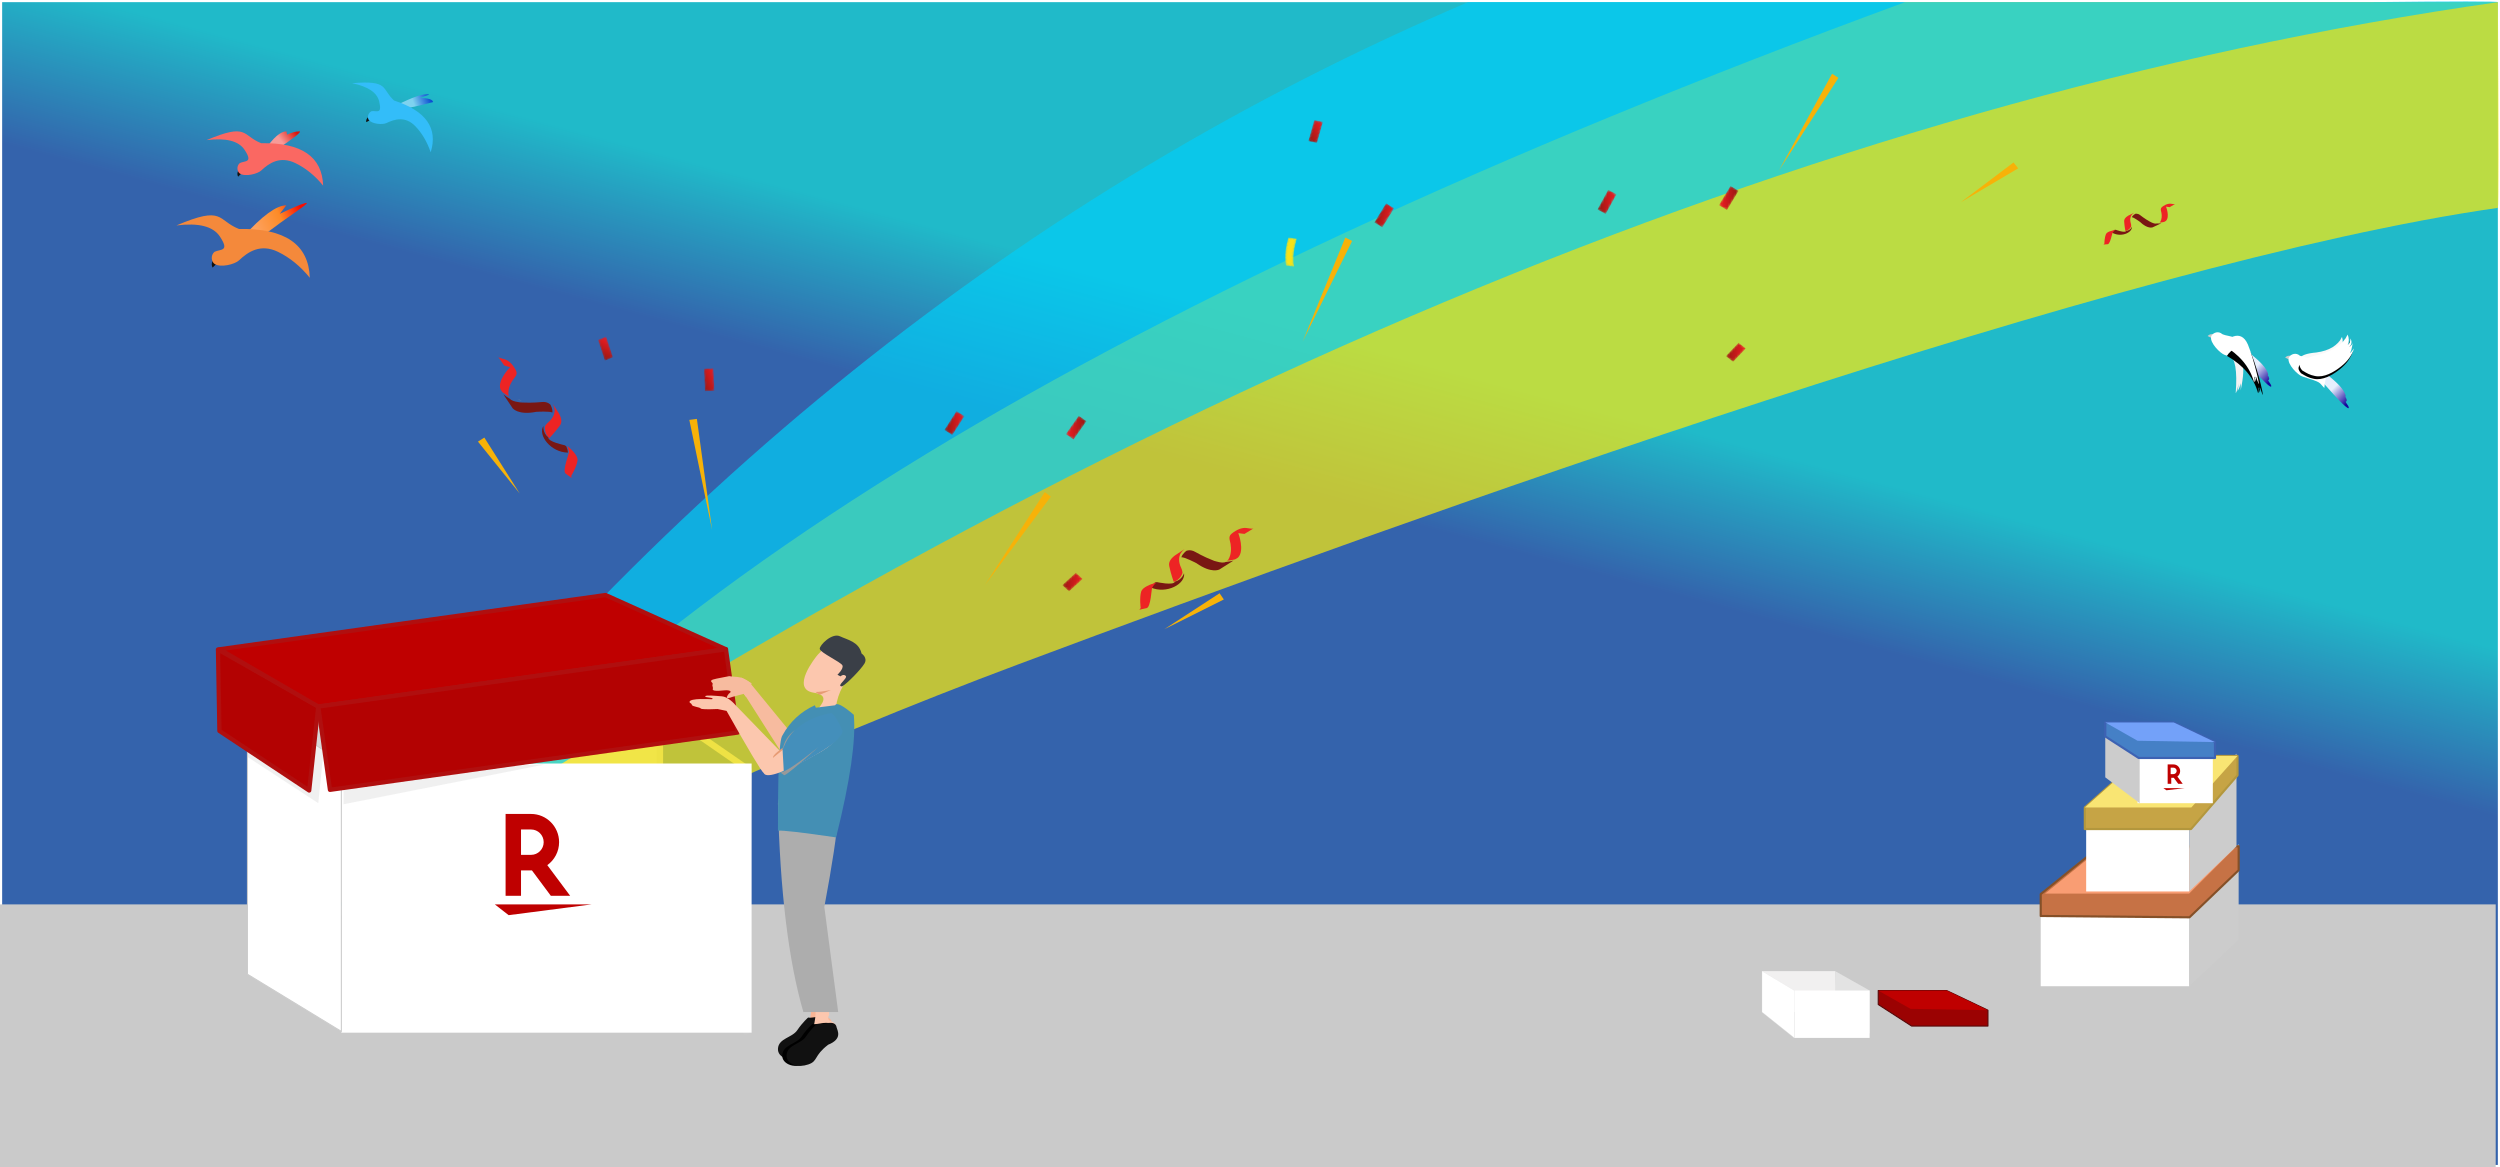 <?xml version="1.0" encoding="UTF-8"?>
<svg width="1161px" height="542px" viewBox="0 0 1161 542" version="1.1" xmlns="http://www.w3.org/2000/svg" xmlns:xlink="http://www.w3.org/1999/xlink">
    <!-- Generator: Sketch 54.1 (76490) - https://sketchapp.com -->
    <title>Image_Raffle</title>
    <desc>Created with Sketch.</desc>
    <defs>
        <linearGradient x1="64.234%" y1="49.455%" x2="70.481%" y2="38.71%" id="linearGradient-1">
            <stop stop-color="#3463AC" offset="0%"></stop>
            <stop stop-color="#20BAC9" offset="100%"></stop>
        </linearGradient>
        <path d="M0.564,3.17 C4.775,10.724 9.235,13.017 9.235,13.017 L12.261,10.701 C7.231,7.577 3.777,0.712 3.777,0.712 L0.567,3.17 L0.564,3.17 Z" id="path-2"></path>
        <path d="M0.505,1.462 C1.324,10.073 4.488,13.969 4.488,13.969 L8.191,13.066 C4.838,8.181 4.433,0.505 4.433,0.505 L0.505,1.462 Z" id="path-4"></path>
        <path d="M3.561,0.56 L0.276,1.36 C0.962,8.56 3.607,11.816 3.607,11.816 L6.703,11.062 C3.899,6.978 3.561,0.56 3.561,0.56 Z" id="path-6"></path>
        <path d="M0.121,10.495 L4.328,13.389 C4.608,8.002 9.728,3.915 9.728,3.915 L5.263,0.844 C-0.128,5.759 0.122,10.495 0.122,10.495" id="path-8"></path>
        <path d="M0.811,0.636 C-0.517,7.812 2.538,11.436 2.538,11.436 L7.638,11.2 C4.613,6.737 6.224,0.384 6.224,0.384 L0.812,0.636 L0.811,0.636 Z" id="path-10"></path>
        <polygon id="path-12" points="0.513 7.241 4.196 9.419 9.175 2.448 5.491 0.27"></polygon>
        <linearGradient x1="-1.529%" y1="56.564%" x2="101.532%" y2="43.429%" id="linearGradient-14">
            <stop stop-color="#9A1712" offset="0%"></stop>
            <stop stop-color="#ED1C23" offset="100%"></stop>
        </linearGradient>
        <polygon id="path-15" points="0.71 1.512 3.334 11.626 7.587 10.52 4.965 0.407"></polygon>
        <linearGradient x1="18.106%" y1="87.099%" x2="81.91%" y2="12.895%" id="linearGradient-17">
            <stop stop-color="#9A1712" offset="0%"></stop>
            <stop stop-color="#ED1C23" offset="100%"></stop>
        </linearGradient>
        <polygon id="path-18" points="0.916 10.128 5.027 11.68 8.713 1.908 4.602 0.354"></polygon>
        <linearGradient x1="0.74%" y1="67.669%" x2="99.255%" y2="32.331%" id="linearGradient-20">
            <stop stop-color="#9A1712" offset="0%"></stop>
            <stop stop-color="#ED1C23" offset="100%"></stop>
        </linearGradient>
        <polygon id="path-21" points="0.747 2.674 5.867 11.468 9.231 9.096 4.11 0.3"></polygon>
        <linearGradient x1="40.731%" y1="92.171%" x2="59.267%" y2="7.836%" id="linearGradient-23">
            <stop stop-color="#9A1712" offset="0%"></stop>
            <stop stop-color="#ED1C23" offset="100%"></stop>
        </linearGradient>
        <polygon id="path-24" points="0.528 10.285 4.568 12.018 8.681 2.414 4.644 0.683"></polygon>
        <linearGradient x1="99.506%" y1="34.069%" x2="0.494%" y2="65.939%" id="linearGradient-26">
            <stop stop-color="#9A1712" offset="0%"></stop>
            <stop stop-color="#ED1C23" offset="100%"></stop>
        </linearGradient>
        <path d="M1.475,4.782 C1.007,3.374 0.804,1.829 0.785,0.268 C0.392,1.361 0.752,2.998 1.475,4.782" id="path-27"></path>
        <path d="M1.398,2.786 C1.063,2.131 0.755,1.462 0.476,0.782 C0.71,1.49 1.017,2.161 1.398,2.786" id="path-29"></path>
        <path d="M0.403,8.149 C0.403,8.149 -1.379,12.583 4.699,19.149 C4.699,19.149 8.616,24.907 8.304,26.134 C9.894,25.503 11.28,22.946 11.28,22.946 C11.28,22.946 12.008,20.806 10.269,18.548 C10.269,18.548 7.368,14.679 5.394,10.786 C5.011,10.154 4.702,9.482 4.472,8.782 C3.749,6.998 3.389,5.361 3.783,4.268 C3.759,2.883 3.879,1.486 4.07,0.157 L0.4,8.149 L0.403,8.149 Z" id="path-31"></path>
        <path d="M12.517,3.758 C12.517,3.758 10.407,5.192 6.663,4.08 C6.663,4.08 5.769,3.803 4.555,3.919 C4.555,3.919 1.479,5.35 0.855,8.819 C0.855,8.819 4.305,9.459 8.332,9.567 C9.684,9.6 11.255,8.911 12.843,6.071 L15.317,0.86 C15.317,0.86 14.015,3.184 12.517,3.758" id="path-33"></path>
        <path d="M1.987,18.136 C2.901,17.406 3.701,16.533 4.357,15.549 C4.434,15.143 4.457,14.775 4.418,14.476 C4.418,14.476 1.874,6.821 3.905,5.7 C4.567,1.886 7.838,0.312 7.838,0.312 C2.279,0.657 -2.163,11.214 1.986,18.137" id="path-35"></path>
        <path d="M10.978,3.135 C10.38,3.61 1.59,5.785 0.94,7.971 C0.94,7.971 0.752,9.664 0.437,12.007 C0.633,11.623 0.907,11.295 1.288,11.05 C1.288,11.05 6.344,10.673 9.534,9.034 C11.591,7.982 12.814,3.587 13.349,0.548 C12.695,1.53 11.895,2.402 10.978,3.135" id="path-37"></path>
        <path d="M2.68,2.345 C1.879,1.851 1.153,1.181 0.509,0.43 C0.761,1.123 1.603,1.772 2.68,2.345" id="path-39"></path>
        <path d="M2.261,0.925 C1.689,0.682 1.126,0.416 0.576,0.127 C1.112,0.457 1.676,0.727 2.261,0.925" id="path-41"></path>
        <path d="M2.446,7.93 C2.446,7.93 3.627,11.77 10.714,12.727 C10.714,12.727 16.065,14.329 16.501,15.295 C17.152,14.021 16.691,11.611 16.691,11.611 C16.691,11.611 16.039,9.827 13.817,9.307 C13.817,9.307 10.058,8.376 6.853,6.925 C6.294,6.722 5.76,6.454 5.262,6.127 C3.904,5.363 2.846,4.497 2.527,3.574 C1.81,2.688 1.163,1.745 0.594,0.755 L2.445,7.93 L2.446,7.93 Z" id="path-43"></path>
        <path d="M6.48,4.295 C6.48,4.295 5.884,6.535 2.639,7.905 C2.639,7.905 1.858,8.225 1.093,9.007 C1.093,9.007 -0.173,11.807 1.469,14.64 C1.469,14.64 4.227,13.104 7.067,10.854 C8.017,10.098 8.688,8.701 8.087,5.757 L6.682,0.612 C6.682,0.612 7.17,3.023 6.48,4.296" id="path-45"></path>
        <path d="M7.972,14.745 C8.191,13.68 8.196,12.665 8.103,11.781 C7.962,11.51 7.779,11.263 7.562,11.052 C7.562,11.052 1.758,7.47 2.468,5.64 C0.827,2.807 2.091,0.007 2.091,0.007 C-1.326,3.254 1.524,12.513 7.972,14.746" id="path-47"></path>
        <path d="M3.975,3.745 C3.843,4.379 -0.676,10.568 0.089,12.337 C0.089,12.337 0.885,13.537 1.954,15.227 C1.866,14.87 1.877,14.497 1.985,14.145 C1.985,14.145 5.06,11.152 6.237,8.354 C7.001,6.552 5.41,3.039 4.107,0.779 C4.215,1.768 4.171,2.768 3.975,3.744" id="path-49"></path>
        <path d="M0,4.396 C3.217,6.592 5.828,6.989 7.252,7 L7.38,7 C8.054,6.995 8.427,6.904 8.427,6.904 L9.644,3.333 C5.532,3.881 1.294,0.607 1.294,0.607 L0,4.396 Z" id="path-51"></path>
        <path d="M0.867,3.333 L2.206,6.903 C2.206,6.903 2.617,6.995 3.36,7 L3.499,7 C5.064,6.988 7.937,6.592 11.477,4.396 L10.053,0.607 C10.053,0.607 5.392,3.881 0.867,3.333" id="path-53"></path>
        <polygon id="path-55" points="2.267 57.961 2.857 0.085 0.202 0.015"></polygon>
        <path d="M0.564,3.17 C4.775,10.724 9.235,13.017 9.235,13.017 L12.261,10.701 C7.231,7.577 3.777,0.712 3.777,0.712 L0.567,3.17 L0.564,3.17 Z" id="path-57"></path>
        <path d="M0.505,1.462 C1.324,10.073 4.488,13.969 4.488,13.969 L8.191,13.066 C4.838,8.181 4.433,0.505 4.433,0.505 L0.505,1.462 Z" id="path-59"></path>
        <path d="M3.561,0.56 L0.276,1.36 C0.962,8.56 3.607,11.816 3.607,11.816 L6.703,11.062 C3.899,6.978 3.561,0.56 3.561,0.56 Z" id="path-61"></path>
        <path d="M0.121,10.495 L4.328,13.389 C4.608,8.002 9.728,3.915 9.728,3.915 L5.263,0.844 C-0.128,5.759 0.122,10.495 0.122,10.495" id="path-63"></path>
        <path d="M0.811,0.636 C-0.517,7.812 2.538,11.436 2.538,11.436 L7.638,11.2 C4.613,6.737 6.224,0.384 6.224,0.384 L0.812,0.636 L0.811,0.636 Z" id="path-65"></path>
        <polygon id="path-67" points="0.513 7.241 4.196 9.419 9.175 2.448 5.491 0.27"></polygon>
        <polygon id="path-69" points="0.71 1.512 3.334 11.626 7.587 10.52 4.965 0.407"></polygon>
        <polygon id="path-71" points="0.916 10.128 5.027 11.68 8.713 1.908 4.602 0.354"></polygon>
        <polygon id="path-73" points="0.747 2.674 5.867 11.468 9.231 9.096 4.11 0.3"></polygon>
        <polygon id="path-75" points="0.528 10.285 4.568 12.018 8.681 2.414 4.644 0.683"></polygon>
        <path d="M1.475,4.782 C1.007,3.374 0.804,1.829 0.785,0.268 C0.392,1.361 0.752,2.998 1.475,4.782" id="path-77"></path>
        <path d="M1.398,2.786 C1.063,2.131 0.755,1.462 0.476,0.782 C0.71,1.49 1.017,2.161 1.398,2.786" id="path-79"></path>
        <path d="M2.68,2.345 C1.879,1.851 1.153,1.181 0.509,0.43 C0.761,1.123 1.603,1.772 2.68,2.345" id="path-81"></path>
        <path d="M2.261,0.925 C1.689,0.682 1.126,0.416 0.576,0.127 C1.112,0.457 1.676,0.727 2.261,0.925" id="path-83"></path>
        <path d="M2.446,7.93 C2.446,7.93 3.627,11.77 10.714,12.727 C10.714,12.727 16.065,14.329 16.501,15.295 C17.152,14.021 16.691,11.611 16.691,11.611 C16.691,11.611 16.039,9.827 13.817,9.307 C13.817,9.307 10.058,8.376 6.853,6.925 C6.294,6.722 5.76,6.454 5.262,6.127 C3.904,5.363 2.846,4.497 2.527,3.574 C1.81,2.688 1.163,1.745 0.594,0.755 L2.445,7.93 L2.446,7.93 Z" id="path-85"></path>
        <path d="M6.48,4.295 C6.48,4.295 5.884,6.535 2.639,7.905 C2.639,7.905 1.858,8.225 1.093,9.007 C1.093,9.007 -0.173,11.807 1.469,14.64 C1.469,14.64 4.227,13.104 7.067,10.854 C8.017,10.098 8.688,8.701 8.087,5.757 L6.682,0.612 C6.682,0.612 7.17,3.023 6.48,4.296" id="path-87"></path>
        <path d="M7.972,14.745 C8.191,13.68 8.196,12.665 8.103,11.781 C7.962,11.51 7.779,11.263 7.562,11.052 C7.562,11.052 1.758,7.47 2.468,5.64 C0.827,2.807 2.091,0.007 2.091,0.007 C-1.326,3.254 1.524,12.513 7.972,14.746" id="path-89"></path>
        <path d="M3.975,3.745 C3.843,4.379 -0.676,10.568 0.089,12.337 C0.089,12.337 0.885,13.537 1.954,15.227 C1.866,14.87 1.877,14.497 1.985,14.145 C1.985,14.145 5.06,11.152 6.237,8.354 C7.001,6.552 5.41,3.039 4.107,0.779 C4.215,1.768 4.171,2.768 3.975,3.744" id="path-91"></path>
        <path d="M0,4.396 C3.217,6.592 5.828,6.989 7.252,7 L7.38,7 C8.054,6.995 8.427,6.904 8.427,6.904 L9.644,3.333 C5.532,3.881 1.294,0.607 1.294,0.607 L0,4.396 Z" id="path-93"></path>
        <path d="M54.266,218.404 C51.881,221.958 45.554,222.15 45.285,227.006 C45.163,229.19 46.647,230.578 48.301,231.328 C49.397,231.826 50.626,232.04 51.929,231.994 C53.035,231.955 54.195,231.728 55.371,231.328 C60.03,229.748 57.73,227.415 64.615,222.162 C71.311,219.466 68.961,215.717 68.523,214.124 C67.891,210.057 61.737,213.207 59.3,212.53 C59.301,212.53 56.648,214.845 54.266,218.404 Z" id="path-95"></path>
        <filter x="-37.5%" y="-35.0%" width="158.3%" height="170.0%" filterUnits="objectBoundingBox" id="filter-96">
            <feOffset dx="-2" dy="0" in="SourceAlpha" result="shadowOffsetOuter1"></feOffset>
            <feGaussianBlur stdDeviation="2" in="shadowOffsetOuter1" result="shadowBlurOuter1"></feGaussianBlur>
            <feColorMatrix values="0 0 0 0 0.333   0 0 0 0 0.333   0 0 0 0 0.333  0 0 0 1 0" type="matrix" in="shadowBlurOuter1"></feColorMatrix>
        </filter>
        <polygon id="path-97" points="0.327 0.113 35.38 0.113 35.38 30.124 0.327 30.124"></polygon>
        <linearGradient x1="95.514%" y1="35.761%" x2="44.599%" y2="54.741%" id="linearGradient-99">
            <stop stop-color="#D9140B" offset="0%"></stop>
            <stop stop-color="#F89A97" offset="100%"></stop>
        </linearGradient>
        <linearGradient x1="86.3%" y1="41.087%" x2="13.096%" y2="58.656%" id="linearGradient-100">
            <stop stop-color="#F90D02" offset="0%"></stop>
            <stop stop-color="#FD8B27" offset="45.187%"></stop>
            <stop stop-color="#FDA15E" offset="100%"></stop>
        </linearGradient>
        <linearGradient x1="95.514%" y1="30.435%" x2="44.599%" y2="56.514%" id="linearGradient-101">
            <stop stop-color="#0C4FD2" offset="0%"></stop>
            <stop stop-color="#7ED2EF" offset="100%"></stop>
        </linearGradient>
        <linearGradient x1="95.514%" y1="28.937%" x2="44.599%" y2="57.012%" id="linearGradient-102">
            <stop stop-color="#16069B" offset="0%"></stop>
            <stop stop-color="#E6EFFD" offset="100%"></stop>
        </linearGradient>
        <path d="M5.323,16.287 C4.383,13.935 4.564,4.663 12.932,7.544 C19.761,9.896 34.912,18.312 28.187,15.437 C27.319,15.108 26.698,14.671 26.47,14.828 C26.241,14.986 27.245,15.124 28.11,16.163 C28.362,16.552 26.039,15.007 25.934,15.424 C27.366,15.939 27.876,16.846 27.847,17.146 C21.313,13.814 13.805,13.528 5.323,16.287 Z" id="path-103"></path>
        <filter x="-20.1%" y="-78.8%" width="180.2%" height="297.0%" filterUnits="objectBoundingBox" id="filter-104">
            <feOffset dx="5" dy="2" in="SourceAlpha" result="shadowOffsetOuter1"></feOffset>
            <feGaussianBlur stdDeviation="2.5" in="shadowOffsetOuter1" result="shadowBlurOuter1"></feGaussianBlur>
            <feColorMatrix values="0 0 0 0 0.619   0 0 0 0 0.619   0 0 0 0 0.619  0 0 0 0.5 0" type="matrix" in="shadowBlurOuter1"></feColorMatrix>
        </filter>
        <path d="M-3.449,16.546 C-4.192,14.194 -4.414,10.776 5.105,12.652 C11.088,13.506 15.556,12.283 18.508,8.984 C18.547,10.756 18.049,12.26 17.015,13.496 C18.004,13.102 18.644,12.309 18.935,11.116 C19.113,13.5 18.545,15.084 17.233,15.867 C18.203,15.592 18.869,14.721 19.233,13.254 C18.878,16.161 17.93,17.854 16.388,18.336 C17.304,18.055 18.652,17.007 18.639,17.172 C17.509,18.818 15.338,20.203 12.126,21.326 C8.464,22.606 4.987,24.122 0.833,22.51 C-2.119,21.364 -3.246,18.138 -3.449,16.546 Z" id="path-105"></path>
        <filter x="-13.0%" y="-7.0%" width="117.4%" height="128.1%" filterUnits="objectBoundingBox" id="filter-106">
            <feOffset dx="-1" dy="1" in="SourceAlpha" result="shadowOffsetOuter1"></feOffset>
            <feGaussianBlur stdDeviation="0.5" in="shadowOffsetOuter1" result="shadowBlurOuter1"></feGaussianBlur>
            <feColorMatrix values="0 0 0 0 0.762   0 0 0 0 0.762   0 0 0 0 0.762  0 0 0 0.368 0" type="matrix" in="shadowBlurOuter1"></feColorMatrix>
        </filter>
        <path d="M-4.594,15.112 C-5.466,12.759 -5.726,9.342 5.448,11.218 C12.471,12.072 17.716,10.849 21.181,7.549 C21.227,9.322 20.643,10.826 19.429,12.061 C20.59,11.668 21.342,10.874 21.683,9.682 C21.933,11.264 21.287,12.446 19.746,13.23 C20.885,12.954 21.647,12.485 22.033,11.82 C20.635,14.203 19.612,15.58 18.967,15.949 C20.041,15.669 20.859,14.922 21.528,14.605 C19.523,17.152 16.635,18.987 12.864,20.11 C8.565,21.39 3.458,22.054 -0.066,19.718 C-2.199,18.304 -3.043,17.174 -4.594,15.112 Z" id="path-107"></path>
        <filter x="-11.1%" y="-7.3%" width="114.8%" height="129.1%" filterUnits="objectBoundingBox" id="filter-108">
            <feOffset dx="-1" dy="1" in="SourceAlpha" result="shadowOffsetOuter1"></feOffset>
            <feGaussianBlur stdDeviation="0.5" in="shadowOffsetOuter1" result="shadowBlurOuter1"></feGaussianBlur>
            <feColorMatrix values="0 0 0 0 0.762   0 0 0 0 0.762   0 0 0 0 0.762  0 0 0 0.368 0" type="matrix" in="shadowBlurOuter1"></feColorMatrix>
        </filter>
    </defs>
    <g id="PC-EP-Game-Start-Image" stroke="none" stroke-width="1" fill="none" fill-rule="evenodd">
        <g id="Game_DefaultImage_Raffles" transform="translate(-140, -146)">
            <g id="Image_Raffle" transform="translate(140, 146)">
                <rect id="Rectangle" fill="url(#linearGradient-1)" x="0.999" y="1" width="1159.001" height="540"></rect>
                <rect id="Ground" fill="#CACACA" x="0" y="420" width="1159.001" height="122"></rect>
                <g id="Box-Three" transform="translate(947.183, 335)">
                    <g id="Box" transform="translate(0, 56.362)">
                        <polygon id="Path-11" fill="#FFFFFF" points="0.526 23.638 69.466 23.638 69.466 66.638 0.526 66.638"></polygon>
                        <polyline id="Path-12" fill="#CCCCCC" points="69.466 23.301 92.446 0.638 92.446 44.969 69.466 66.638"></polyline>
                        <polygon id="Path-14" stroke="#855028" fill="#C67245" stroke-linejoin="round" points="0.526 23.873 0.526 34.015 69.598 34.638 92.446 12.755 92.446 1.638 28.117 1.638"></polygon>
                        <polygon id="Path-13" fill="#F99D73" points="2.524 23.638 69.426 23.638 90.448 2.638 28.375 2.638"></polygon>
                    </g>
                    <g id="Box-Copy" transform="translate(20.508, 15)">
                        <polygon id="Path-11" fill="#FFFFFF" points="1.122 31 48.958 32 48.958 64 1.122 64"></polygon>
                        <polyline id="Path-12" fill="#CCCCCC" points="48.958 21.976 70.939 0 70.939 42.988 48.958 64"></polyline>
                        <polygon id="Path-14" stroke="#B3973D" fill="#C6A445" stroke-linejoin="round" points="0.5 25 0.5 35 49.835 35 71.412 10.031 71.412 1.052 27.476 1.052"></polygon>
                        <polygon id="Path-13" fill="#F9E573" points="0.5 25 49.957 25 71.412 1.052 27.476 1"></polygon>
                    </g>
                    <g id="Box-Copy" transform="translate(55.978, 19) scale(-1, 1) translate(-55.978, -19) translate(30.5, 0)">
                        <polygon id="Path-11" fill="#FFFFFF" points="0.999 14 35.969 14.727 35.969 38 0.999 38"></polygon>
                        <polyline id="Path-12" fill="#CCCCCC" points="34.97 17.052 50.956 7 50.956 26 34.97 38"></polyline>
                        <polygon id="Path-14" stroke="#3D62B3" fill="#4580C6" stroke-linejoin="round" points="9.05161676e-14 9.636 4.55935032e-14 17 35.451 17 50.956 7 50.956 0.5 19.183 0.5"></polygon>
                        <polygon id="Path-13" fill="#73A1F9" points="-4.61852778e-14 9.636 35.969 9 50.956 0.5 19.183 0.5"></polygon>
                        <polygon id="Fill-820" fill="#BF0000" transform="translate(18.984, 31.5) scale(-1, 1) translate(-18.984, -31.5) " points="15.413 32 13.988 31 23.979 31"></polygon>
                        <path d="M16.386,21.5 L17.629,21.5 C18.484,21.5 19.183,22.172 19.183,22.999 C19.183,23.829 18.484,24.5 17.629,24.5 L16.386,24.5 L16.386,21.5 Z M16.659,29 L16.659,26.209 L17.841,26.209 L19.888,29 L21.981,29 L19.507,25.632 C20.278,25.066 20.785,24.145 20.785,23.103 C20.785,21.391 19.424,20 17.75,20 L14.987,20 L14.987,29 L16.659,29 Z" id="Fill-821" fill="#BF0000" transform="translate(18.484, 24.5) scale(-1, 1) translate(-18.484, -24.5) "></path>
                    </g>
                </g>
                <g id="Box-Open" transform="translate(870.749, 466.5) scale(-1, 1) translate(-870.749, -466.5) translate(818.295, 451)">
                    <polygon id="Path-11" fill="#F1F0F0" points="70.939 7.81597009e-14 104.91 -5.67115799e-14 104.91 19 69.94 19"></polygon>
                    <polyline id="Path-12" fill="#E3E3E3" points="54.953 9 70.939 5.68434189e-14 70.939 17 54.953 29"></polyline>
                    <polygon id="Path-11" fill="#FFFFFF" points="54.953 9 89.922 9 89.922 31 54.953 31"></polygon>
                    <polygon id="Path-12" stroke="#E3E2E2" stroke-width="0.1" fill="#FFFFFF" points="89.922 9 104.91 0 104.91 19 89.922 31"></polygon>
                    <g id="Group-2" transform="translate(0, 9)">
                        <polygon id="Path-14" stroke="#530808" stroke-width="0.5" fill="#9B0202" stroke-linejoin="round" points="9.05161676e-14 9.136 4.55935032e-14 16.5 35.451 16.5 50.956 6.5 50.956 4.36595204e-14 19.183 -1.95399252e-14"></polygon>
                        <polygon id="Path-13" fill="#BF0000" points="-5.68434189e-14 9.136 35.969 8.5 50.956 3.11431436e-13 19.183 2.60236277e-13"></polygon>
                    </g>
                </g>
                <g id="Box-Main" transform="translate(95.921, 0)">
                    <g id="Box" transform="translate(542, 240) scale(1, -1) translate(-542, -240) translate(19, 0)">
                        <polygon id="Path-3-Copy" stroke="#979797" stroke-width="2" fill="#D8D8D8" stroke-linejoin="round" points="1 54 191.521 54 191.521 154.424 1 154.424"></polygon>
                        <polygon id="Path" stroke="#CCCCCC" stroke-width="3" stroke-linejoin="round" transform="translate(212.021, 76) scale(1, -1) translate(-212.021, -76) " points="232.521 29.353 231.56 151 191.521 120.692 191.521 1"></polygon>
                        <path d="M769.78,31.287 L1045.099,31.287 C1045.517,94.482 1045.517,126.327 1045.099,126.822 C869.954,151.761 542.108,269.926 358.318,338.683 C258.51,376.021 155.39,422.794 48.958,479 C147.701,320.901 387.975,171.663 769.78,31.287 Z" id="Path-9" fill-opacity="0.7" fill="#FDEC0B" transform="translate(547.185, 255.144) scale(1, -1) translate(-547.185, -255.144) "></path>
                        <path d="M566.828,57.872 L985.151,57.872 C1025.535,57.376 1045.517,57.376 1045.099,57.872 C727.285,103.126 392.574,243.626 40.965,479.372 C185.774,286.242 361.062,145.742 566.828,57.872 Z" id="Path-9" fill-opacity="0.7" fill="#02CDF7" transform="translate(543.035, 268.436) scale(1, -1) translate(-543.035, -268.436) "></path>
                        <polygon id="Path-3" fill="#FFFFFF" points="43.605 0.424 234.127 0.424 234.127 125.424 43.605 125.424"></polygon>
                        <polygon id="Path-Copy-2" stroke="#CCCCCC" stroke-width="0.5" fill="#FFFFFF" stroke-linejoin="round" transform="translate(21.803, 77.5) scale(1, -1) translate(-21.803, -77.5) " points="43.605 28.576 43.605 154 1.0658141e-14 127.445 1.0582498e-14 1"></polygon>
                    </g>
                    <g id="Group" transform="translate(304.734, 215) rotate(12) translate(-304.734, -215) translate(119.893, 161)">
                        <g transform="translate(82.929, 67)" id="Clipped">
                            <g>
                                <mask id="mask-3" fill="white">
                                    <use xlink:href="#path-2"></use>
                                </mask>
                                <g id="aF"></g>
                                <path d="M0.564,3.17 C4.775,10.724 9.235,13.017 9.235,13.017 L12.261,10.701 C7.231,7.577 3.777,0.712 3.777,0.712 L0.567,3.17 L0.564,3.17 Z" id="Path" mask="url(#mask-3)"></path>
                            </g>
                        </g>
                        <g transform="translate(199.828, 75)" id="Clipped">
                            <g>
                                <mask id="mask-5" fill="white">
                                    <use xlink:href="#path-4"></use>
                                </mask>
                                <g id="aH"></g>
                                <path d="M0.505,1.462 C1.324,10.073 4.488,13.969 4.488,13.969 L8.191,13.066 C4.838,8.181 4.433,0.505 4.433,0.505 L0.505,1.462 Z" id="Path" mask="url(#mask-5)"></path>
                            </g>
                        </g>
                        <g transform="translate(171.852, 0)" id="Clipped">
                            <g>
                                <mask id="mask-7" fill="white">
                                    <use xlink:href="#path-6"></use>
                                </mask>
                                <g id="aJ"></g>
                                <path d="M3.561,0.56 L0.276,1.36 C0.962,8.56 3.607,11.816 3.607,11.816 L6.703,11.062 C3.899,6.978 3.561,0.56 3.561,0.56 Z" id="Path" mask="url(#mask-7)"></path>
                            </g>
                        </g>
                        <g transform="translate(312.73, 35)" id="Clipped">
                            <g>
                                <mask id="mask-9" fill="white">
                                    <use xlink:href="#path-8"></use>
                                </mask>
                                <g id="aL"></g>
                                <path d="M0.121,10.495 L4.328,13.389 C4.608,8.002 9.728,3.915 9.728,3.915 L5.263,0.844 C-0.128,5.759 0.122,10.495 0.122,10.495" id="Path" mask="url(#mask-9)"></path>
                            </g>
                        </g>
                        <g transform="translate(146.873, 67)" id="Clipped">
                            <g>
                                <mask id="mask-11" fill="white">
                                    <use xlink:href="#path-10"></use>
                                </mask>
                                <g id="aN"></g>
                                <path d="M0.811,0.636 C-0.517,7.812 2.538,11.436 2.538,11.436 L7.638,11.2 C4.613,6.737 6.224,0.384 6.224,0.384 L0.812,0.636 L0.811,0.636 Z" id="Path" mask="url(#mask-11)"></path>
                            </g>
                        </g>
                        <g transform="translate(286.753, 83)" id="Clipped">
                            <g>
                                <mask id="mask-13" fill="white">
                                    <use xlink:href="#path-12"></use>
                                </mask>
                                <g id="aP"></g>
                                <polygon id="Path" fill="url(#linearGradient-14)" fill-rule="nonzero" mask="url(#mask-13)" points="0.513 7.241 4.196 9.419 9.175 2.448 5.491 0.27"></polygon>
                            </g>
                        </g>
                        <g transform="translate(102.911, 25)" id="Clipped">
                            <g>
                                <mask id="mask-16" fill="white">
                                    <use xlink:href="#path-15"></use>
                                </mask>
                                <g id="aS"></g>
                                <polygon id="Path" fill="url(#linearGradient-17)" fill-rule="nonzero" mask="url(#mask-16)" points="0.71 1.512 3.334 11.626 7.587 10.52 4.965 0.407"></polygon>
                            </g>
                        </g>
                        <g transform="translate(217.812, 21)" id="Clipped">
                            <g>
                                <mask id="mask-19" fill="white">
                                    <use xlink:href="#path-18"></use>
                                </mask>
                                <g id="aV"></g>
                                <polygon id="Path" fill="url(#linearGradient-20)" fill-rule="nonzero" mask="url(#mask-19)" points="0.916 10.128 5.027 11.68 8.713 1.908 4.602 0.354"></polygon>
                            </g>
                        </g>
                        <g transform="translate(51.955, 21)" id="Clipped">
                            <g>
                                <mask id="mask-22" fill="white">
                                    <use xlink:href="#path-21"></use>
                                </mask>
                                <g id="aY"></g>
                                <polygon id="Path" fill="url(#linearGradient-23)" fill-rule="nonzero" mask="url(#mask-22)" points="0.747 2.674 5.867 11.468 9.231 9.096 4.11 0.3"></polygon>
                            </g>
                        </g>
                        <g transform="translate(273.764, 11)" id="Clipped">
                            <g>
                                <mask id="mask-25" fill="white">
                                    <use xlink:href="#path-24"></use>
                                </mask>
                                <g id="bb"></g>
                                <polygon id="Path" fill="url(#linearGradient-26)" fill-rule="nonzero" mask="url(#mask-25)" points="0.528 10.285 4.568 12.018 8.681 2.414 4.644 0.683"></polygon>
                            </g>
                        </g>
                        <path d="M17.876,58 C17.637,57.828 17.456,57.589 17.357,57.313 C16.542,54.919 16.97,52.382 17.872,50.101 C18.395,48.773 19.292,47.754 18.877,46.366 C18.578,45.344 16.786,43.723 15.992,43.098 C15.099,42.388 14.137,41.938 13.056,41.611 C12.203,41.358 9.546,41.515 8.992,41 L12.56,44.329 L15.409,44.562 C15.409,44.562 10.72,51.722 13.2,55.556 L14.355,56.632 C15.459,57.158 16.647,57.641 17.876,58" id="Path" fill="#ED2424" fill-rule="nonzero"></path>
                        <path d="M23.979,58.398 C23.296,58.49 22.621,58.562 21.981,58.602 C22.653,58.598 23.323,58.529 23.979,58.398" id="Path" fill="#FFE783" fill-rule="nonzero"></path>
                        <path d="M37.329,57.666 C37.329,57.666 35.753,56.441 33.158,57.314 C33.158,57.314 28.741,58.743 24.651,59.362 L24.651,59.364 C23.97,59.517 23.276,59.596 22.579,59.601 C20.77,59.729 19.224,59.585 18.426,58.944 C17.226,58.576 16.065,58.085 14.987,57.548 L20.517,62.939 C20.517,62.939 23.676,65.712 31.602,62.292 C31.602,62.292 38.027,60.511 38.965,61.121 C39.015,59.572 37.329,57.666 37.329,57.666" id="Path" fill="#791713" fill-rule="nonzero"></path>
                        <path d="M40.073,72.999 C40.073,72.999 42.001,69.974 43.655,66.243 C44.21,64.991 44.176,63.307 42.161,60.938 L38.292,57 C38.292,57 39.939,58.942 39.89,60.521 C39.89,60.521 40.406,62.938 37.933,66.093 C37.933,66.093 37.33,66.84 36.968,68.014 C36.968,68.014 37.106,71.336 40.072,73" id="Path" fill="#ED2424" fill-rule="nonzero"></path>
                        <path d="M48.558,75.058 C48.265,74.897 47.947,74.782 47.617,74.716 C47.617,74.716 39.771,74.779 39.551,72.766 C36.391,71.177 36.244,68 36.244,68 C34.401,72.766 42.149,79.362 49.957,77.753 C49.656,76.783 49.183,75.871 48.558,75.058" id="Path" fill="#791713" fill-rule="nonzero"></path>
                        <path d="M53.665,88.006 C53.665,88.006 55.272,83.565 55.04,80.368 C54.89,78.311 51.454,76.047 48.958,74.747 C49.578,75.577 50.047,76.508 50.346,77.498 C50.539,78.146 49.098,86.291 50.791,87.455 C50.791,87.455 52.226,88.082 54.193,89 C53.919,88.73 53.735,88.383 53.665,88.006 M359.73,63.23 C359.975,63.043 360.159,62.815 360.253,62.533 C361.073,60.107 360.643,57.537 359.732,55.224 C359.207,53.879 358.304,52.846 358.72,51.438 C359.022,50.404 360.828,48.761 361.628,48.126 C362.528,47.407 363.497,46.952 364.587,46.62 C365.445,46.363 368.123,46.523 368.682,46 L365.087,49.376 L362.216,49.612 C362.216,49.612 366.94,56.868 364.44,60.753 L363.277,61.844 C362.165,62.378 360.968,62.865 359.729,63.23" id="Shape" fill="#ED2424" fill-rule="nonzero"></path>
                        <path d="M352.697,64.397 L352.696,64.397 C353.379,64.49 354.056,64.562 354.694,64.603 C354.023,64.598 353.353,64.529 352.697,64.397" id="Path" fill="#FFE783" fill-rule="nonzero"></path>
                        <path d="M340.347,62.666 C340.347,62.666 341.92,61.441 344.517,62.314 C344.517,62.314 348.934,63.743 353.025,64.364 C353.705,64.517 354.4,64.597 355.096,64.603 C356.906,64.729 358.451,64.585 359.248,63.943 C360.45,63.576 361.609,63.085 362.687,62.548 L357.158,67.939 C357.158,67.939 353.999,70.712 346.073,67.292 C346.073,67.292 339.649,65.51 338.709,66.121 C338.66,64.572 340.347,62.664 340.347,62.664" id="Path" fill="#791713" fill-rule="nonzero"></path>
                        <path d="M337.601,77.999 C337.601,77.999 335.673,74.974 334.021,71.242 C333.464,69.99 333.498,68.308 335.513,65.938 L339.381,62 C339.381,62 337.736,63.943 337.782,65.521 C337.782,65.521 337.269,67.939 339.741,71.093 C339.741,71.093 340.344,71.84 340.706,73.014 C340.706,73.014 340.567,76.337 337.601,78" id="Path" fill="#ED2424" fill-rule="nonzero"></path>
                        <path d="M329.116,80.059 C329.454,79.885 329.77,79.763 330.057,79.715 C330.057,79.715 337.903,79.78 338.122,77.767 C341.282,76.177 341.431,73 341.431,73 C343.273,77.767 335.525,84.363 327.717,82.752 C328.017,81.782 328.491,80.871 329.116,80.059" id="Path" fill="#791713" fill-rule="nonzero"></path>
                        <path d="M325.094,93.025 C325.094,93.025 323.516,88.663 323.743,85.522 C323.891,83.499 327.265,81.276 329.716,80 C329.107,80.815 328.646,81.729 328.353,82.701 C328.164,83.337 329.579,91.34 327.915,92.482 C327.915,92.482 326.506,93.1 324.578,94 C324.84,93.732 325.024,93.411 325.094,93.025" id="Path" fill="#ED2424" fill-rule="nonzero"></path>
                        <g transform="translate(242.791, 23)" id="Clipped">
                            <g>
                                <mask id="mask-28" fill="white">
                                    <use xlink:href="#path-27"></use>
                                </mask>
                                <g id="be"></g>
                                <path d="M1.475,4.782 C1.007,3.374 0.804,1.829 0.785,0.268 C0.392,1.361 0.752,2.998 1.475,4.782" id="Path" mask="url(#mask-28)"></path>
                            </g>
                        </g>
                        <g transform="translate(243.79, 27)" id="Clipped">
                            <g>
                                <mask id="mask-30" fill="white">
                                    <use xlink:href="#path-29"></use>
                                </mask>
                                <g id="bg"></g>
                                <path d="M1.398,2.786 C1.063,2.131 0.755,1.462 0.476,0.782 C0.71,1.49 1.017,2.161 1.398,2.786" id="Path" mask="url(#mask-30)"></path>
                            </g>
                        </g>
                        <g transform="translate(238.794, 20)" id="Clipped">
                            <g>
                                <mask id="mask-32" fill="white">
                                    <use xlink:href="#path-31"></use>
                                </mask>
                                <g id="bi"></g>
                                <path d="M0.403,8.149 C0.403,8.149 -1.379,12.583 4.699,19.149 C4.699,19.149 8.616,24.907 8.304,26.134 C9.894,25.503 11.28,22.946 11.28,22.946 C11.28,22.946 12.008,20.806 10.269,18.548 C10.269,18.548 7.368,14.679 5.394,10.786 C5.011,10.154 4.702,9.482 4.472,8.782 C3.749,6.998 3.389,5.361 3.783,4.268 C3.759,2.883 3.879,1.486 4.07,0.157 L0.4,8.149 L0.403,8.149 Z" id="Path" mask="url(#mask-32)"></path>
                            </g>
                        </g>
                        <g transform="translate(233.798, 41)" id="Clipped">
                            <g>
                                <mask id="mask-34" fill="white">
                                    <use xlink:href="#path-33"></use>
                                </mask>
                                <g id="bk"></g>
                                <path d="M12.517,3.758 C12.517,3.758 10.407,5.192 6.663,4.08 C6.663,4.08 5.769,3.803 4.555,3.919 C4.555,3.919 1.479,5.35 0.855,8.819 C0.855,8.819 4.305,9.459 8.332,9.567 C9.684,9.6 11.255,8.911 12.843,6.071 L15.317,0.86 C15.317,0.86 14.015,3.184 12.517,3.758" id="Path" mask="url(#mask-34)"></path>
                            </g>
                        </g>
                        <g transform="translate(231.8, 45)" id="Clipped">
                            <g>
                                <mask id="mask-36" fill="white">
                                    <use xlink:href="#path-35"></use>
                                </mask>
                                <g id="bm"></g>
                                <path d="M1.987,18.136 C2.901,17.406 3.701,16.533 4.357,15.549 C4.434,15.143 4.457,14.775 4.418,14.476 C4.418,14.476 1.874,6.821 3.905,5.7 C4.567,1.886 7.838,0.312 7.838,0.312 C2.279,0.657 -2.163,11.214 1.986,18.137" id="Path" mask="url(#mask-36)"></path>
                            </g>
                        </g>
                        <g transform="translate(222.808, 60)" id="Clipped">
                            <g>
                                <mask id="mask-38" fill="white">
                                    <use xlink:href="#path-37"></use>
                                </mask>
                                <g id="bo"></g>
                                <path d="M10.978,3.135 C10.38,3.61 1.59,5.785 0.94,7.971 C0.94,7.971 0.752,9.664 0.437,12.007 C0.633,11.623 0.907,11.295 1.288,11.05 C1.288,11.05 6.344,10.673 9.534,9.034 C11.591,7.982 12.814,3.587 13.349,0.548 C12.695,1.53 11.895,2.402 10.978,3.135" id="Path" mask="url(#mask-38)"></path>
                            </g>
                        </g>
                        <g transform="translate(116.899, 15)" id="Clipped">
                            <g>
                                <mask id="mask-40" fill="white">
                                    <use xlink:href="#path-39"></use>
                                </mask>
                                <g id="bq"></g>
                                <path d="M2.68,2.345 C1.879,1.851 1.153,1.181 0.509,0.43 C0.761,1.123 1.603,1.772 2.68,2.345" id="Path" mask="url(#mask-40)"></path>
                            </g>
                        </g>
                        <g transform="translate(119.897, 19)" id="Clipped">
                            <g>
                                <mask id="mask-42" fill="white">
                                    <use xlink:href="#path-41"></use>
                                </mask>
                                <g id="bs"></g>
                                <path d="M2.261,0.925 C1.689,0.682 1.126,0.416 0.576,0.127 C1.112,0.457 1.676,0.727 2.261,0.925" id="Path" mask="url(#mask-42)"></path>
                            </g>
                        </g>
                        <g transform="translate(114.901, 13)" id="Clipped">
                            <g>
                                <mask id="mask-44" fill="white">
                                    <use xlink:href="#path-43"></use>
                                </mask>
                                <g id="bu"></g>
                                <path d="M2.446,7.93 C2.446,7.93 3.627,11.77 10.714,12.727 C10.714,12.727 16.065,14.329 16.501,15.295 C17.152,14.021 16.691,11.611 16.691,11.611 C16.691,11.611 16.039,9.827 13.817,9.307 C13.817,9.307 10.058,8.376 6.853,6.925 C6.294,6.722 5.76,6.454 5.262,6.127 C3.904,5.363 2.846,4.497 2.527,3.574 C1.81,2.688 1.163,1.745 0.594,0.755 L2.445,7.93 L2.446,7.93 Z" id="Path" mask="url(#mask-44)"></path>
                            </g>
                        </g>
                        <g transform="translate(124.892, 23)" id="Clipped">
                            <g>
                                <mask id="mask-46" fill="white">
                                    <use xlink:href="#path-45"></use>
                                </mask>
                                <g id="bw"></g>
                                <path d="M6.48,4.295 C6.48,4.295 5.884,6.535 2.639,7.905 C2.639,7.905 1.858,8.225 1.093,9.007 C1.093,9.007 -0.173,11.807 1.469,14.64 C1.469,14.64 4.227,13.104 7.067,10.854 C8.017,10.098 8.688,8.701 8.087,5.757 L6.682,0.612 C6.682,0.612 7.17,3.023 6.48,4.296" id="Path" mask="url(#mask-46)"></path>
                            </g>
                        </g>
                        <g transform="translate(123.893, 33)" id="Clipped">
                            <g>
                                <mask id="mask-48" fill="white">
                                    <use xlink:href="#path-47"></use>
                                </mask>
                                <g id="by"></g>
                                <path d="M7.972,14.745 C8.191,13.68 8.196,12.665 8.103,11.781 C7.962,11.51 7.779,11.263 7.562,11.052 C7.562,11.052 1.758,7.47 2.468,5.64 C0.827,2.807 2.091,0.007 2.091,0.007 C-1.326,3.254 1.524,12.513 7.972,14.746" id="Path" mask="url(#mask-48)"></path>
                            </g>
                        </g>
                        <g transform="translate(128.889, 43)" id="Clipped">
                            <g>
                                <mask id="mask-50" fill="white">
                                    <use xlink:href="#path-49"></use>
                                </mask>
                                <g id="bA"></g>
                                <path d="M3.975,3.745 C3.843,4.379 -0.676,10.568 0.089,12.337 C0.089,12.337 0.885,13.537 1.954,15.227 C1.866,14.87 1.877,14.497 1.985,14.145 C1.985,14.145 5.06,11.152 6.237,8.354 C7.001,6.552 5.41,3.039 4.107,0.779 C4.215,1.768 4.171,2.768 3.975,3.744" id="Path" mask="url(#mask-50)"></path>
                            </g>
                        </g>
                        <polygon id="Path" fill="#F7B208" fill-rule="nonzero" points="105.246 50 122.894 99 101.912 51.182"></polygon>
                        <g transform="translate(0, 101)" id="Clipped">
                            <g>
                                <mask id="mask-52" fill="white">
                                    <use xlink:href="#path-51"></use>
                                </mask>
                                <g id="bC"></g>
                                <path d="M0,4.396 C3.217,6.592 5.828,6.989 7.252,7 L7.38,7 C8.054,6.995 8.427,6.904 8.427,6.904 L9.644,3.333 C5.532,3.881 1.294,0.607 1.294,0.607 L0,4.396 Z" id="Path" mask="url(#mask-52)"></path>
                            </g>
                        </g>
                        <polygon id="Path" fill="#F7B208" fill-rule="nonzero" points="10.501 79 31.972 101 7.993 81.448"></polygon>
                        <g transform="translate(357.692, 101)" id="Clipped">
                            <g>
                                <mask id="mask-54" fill="white">
                                    <use xlink:href="#path-53"></use>
                                </mask>
                                <g id="bE"></g>
                                <path d="M0.867,3.333 L2.206,6.903 C2.206,6.903 2.617,6.995 3.36,7 L3.499,7 C5.064,6.988 7.937,6.592 11.477,4.396 L10.053,0.607 C10.053,0.607 5.392,3.881 0.867,3.333" id="Path" mask="url(#mask-54)"></path>
                            </g>
                        </g>
                        <g transform="translate(251.783, 49)" fill="#F7B208" fill-rule="nonzero" id="Shape">
                            <path d="M107.737,29.732 L86.092,51.422 L110.264,32.145 L107.737,29.732 Z M21.748,2.14 L0.382,48.612 L18.565,0.675 L21.748,2.14 Z"></path>
                        </g>
                        <g transform="translate(184.841, 31)" id="Clipped">
                            <g>
                                <mask id="mask-56" fill="white">
                                    <use xlink:href="#path-55"></use>
                                </mask>
                                <g id="bG"></g>
                                <polygon id="Path" mask="url(#mask-56)" points="2.267 57.961 2.857 0.085 0.202 0.015"></polygon>
                            </g>
                        </g>
                    </g>
                    <g id="Group" transform="translate(503.755, 117.172) rotate(46) translate(-503.755, -117.172) translate(497.261, 110.172)">
                        <g id="Clipped">
                            <mask id="mask-58" fill="white">
                                <use xlink:href="#path-57"></use>
                            </mask>
                            <g id="aF"></g>
                            <path d="M0.564,3.17 C4.775,10.724 9.235,13.017 9.235,13.017 L12.261,10.701 C7.231,7.577 3.777,0.712 3.777,0.712 L0.567,3.17 L0.564,3.17 Z" id="Path" fill="#F8E216" mask="url(#mask-58)"></path>
                        </g>
                    </g>
                    <g id="Group" transform="translate(624.586, 145.663) rotate(8) translate(-624.586, -145.663) translate(620.09, 138.663)">
                        <g id="Clipped">
                            <mask id="mask-60" fill="white">
                                <use xlink:href="#path-59"></use>
                            </mask>
                            <g id="aH"></g>
                            <path d="M0.505,1.462 C1.324,10.073 4.488,13.969 4.488,13.969 L8.191,13.066 C4.838,8.181 4.433,0.505 4.433,0.505 L0.505,1.462 Z" id="Path" mask="url(#mask-60)"></path>
                        </g>
                    </g>
                    <g id="Group" transform="translate(606.461, 66.366) rotate(8) translate(-606.461, -66.366) translate(602.964, 60.366)">
                        <g id="Clipped">
                            <mask id="mask-62" fill="white">
                                <use xlink:href="#path-61"></use>
                            </mask>
                            <g id="aJ"></g>
                            <path d="M3.561,0.56 L0.276,1.36 C0.962,8.56 3.607,11.816 3.607,11.816 L6.703,11.062 C3.899,6.978 3.561,0.56 3.561,0.56 Z" id="Path" mask="url(#mask-62)"></path>
                        </g>
                    </g>
                    <g id="Group" transform="translate(742.447, 121.848) rotate(8) translate(-742.447, -121.848) translate(737.451, 114.848)">
                        <g id="Clipped">
                            <mask id="mask-64" fill="white">
                                <use xlink:href="#path-63"></use>
                            </mask>
                            <g id="aL"></g>
                            <path d="M0.121,10.495 L4.328,13.389 C4.608,8.002 9.728,3.915 9.728,3.915 L5.263,0.844 C-0.128,5.759 0.122,10.495 0.122,10.495" id="Path" mask="url(#mask-64)"></path>
                        </g>
                    </g>
                    <g id="Group" transform="translate(572.904, 129.305) rotate(8) translate(-572.904, -129.305) translate(568.908, 123.305)">
                        <g id="Clipped">
                            <mask id="mask-66" fill="white">
                                <use xlink:href="#path-65"></use>
                            </mask>
                            <g id="aN"></g>
                            <path d="M0.811,0.636 C-0.517,7.812 2.538,11.436 2.538,11.436 L7.638,11.2 C4.613,6.737 6.224,0.384 6.224,0.384 L0.812,0.636 L0.811,0.636 Z" id="Path" mask="url(#mask-66)"></path>
                        </g>
                    </g>
                    <g id="Group" transform="translate(710.326, 163.782) rotate(8) translate(-710.326, -163.782) translate(705.33, 158.782)">
                        <g id="Clipped">
                            <mask id="mask-68" fill="white">
                                <use xlink:href="#path-67"></use>
                            </mask>
                            <g id="aP"></g>
                            <polygon id="Path" fill="url(#linearGradient-14)" fill-rule="nonzero" mask="url(#mask-68)" points="0.513 7.241 4.196 9.419 9.175 2.448 5.491 0.27"></polygon>
                        </g>
                    </g>
                    <g id="Group" transform="translate(546.806, 99.891) rotate(46) translate(-546.806, -99.891) translate(542.81, 93.891)">
                        <g id="Clipped">
                            <mask id="mask-70" fill="white">
                                <use xlink:href="#path-69"></use>
                            </mask>
                            <g id="aS"></g>
                            <polygon id="Path" fill="url(#linearGradient-17)" fill-rule="nonzero" mask="url(#mask-70)" points="0.71 1.512 3.334 11.626 7.587 10.52 4.965 0.407"></polygon>
                        </g>
                    </g>
                    <g id="Group" transform="translate(650.044, 93.703) rotate(8) translate(-650.044, -93.703) translate(645.548, 87.703)">
                        <g id="Clipped">
                            <mask id="mask-72" fill="white">
                                <use xlink:href="#path-71"></use>
                            </mask>
                            <g id="aV"></g>
                            <polygon id="Path" fill="url(#linearGradient-20)" fill-rule="nonzero" mask="url(#mask-72)" points="0.916 10.128 5.027 11.68 8.713 1.908 4.602 0.354"></polygon>
                        </g>
                    </g>
                    <g id="Group" transform="translate(514.978, 61.145) rotate(46) translate(-514.978, -61.145) translate(509.983, 55.145)">
                        <g id="Clipped">
                            <mask id="mask-74" fill="white">
                                <use xlink:href="#path-73"></use>
                            </mask>
                            <g id="aY"></g>
                            <polygon id="Path" fill="url(#linearGradient-23)" fill-rule="nonzero" mask="url(#mask-74)" points="0.747 2.674 5.867 11.468 9.231 9.096 4.11 0.3"></polygon>
                        </g>
                    </g>
                    <g id="Group" transform="translate(706.772, 92.089) rotate(8) translate(-706.772, -92.089) translate(702.276, 85.589)">
                        <g id="Clipped">
                            <mask id="mask-76" fill="white">
                                <use xlink:href="#path-75"></use>
                            </mask>
                            <g id="bb"></g>
                            <polygon id="Path" fill="url(#linearGradient-26)" fill-rule="nonzero" mask="url(#mask-76)" points="0.528 10.285 4.568 12.018 8.681 2.414 4.644 0.683"></polygon>
                        </g>
                    </g>
                    <g id="Group-5" transform="translate(897.598, 104.441) rotate(12) translate(-897.598, -104.441) translate(882.611, 91.441)" fill-rule="nonzero">
                        <path d="M18.946,10.485 L18.946,10.485 C19.34,10.541 19.731,10.585 20.1,10.61 C19.712,10.606 19.326,10.564 18.946,10.485" id="Path" fill="#FFE783" transform="translate(19.523, 10.548) rotate(8) translate(-19.523, -10.548) "></path>
                        <path d="M11.751,9.191 C11.751,9.191 12.656,8.471 14.157,8.992 C14.157,8.992 16.709,9.845 19.072,10.219 C19.465,10.311 19.866,10.36 20.268,10.365 C21.313,10.443 22.204,10.361 22.663,9.983 C23.356,9.769 24.024,9.482 24.645,9.166 L21.464,12.34 C21.464,12.34 19.647,13.97 15.065,11.935 C15.065,11.935 11.353,10.869 10.812,11.229 C10.781,10.314 11.751,9.19 11.751,9.19" id="Path" fill="#791713" transform="translate(17.728, 10.88) rotate(8) translate(-17.728, -10.88) "></path>
                        <path d="M9.905,17.135 C9.905,17.135 8.786,15.344 7.825,13.137 C7.501,12.396 7.517,11.402 8.675,10.007 L10.9,7.689 C10.9,7.689 9.955,8.833 9.984,9.765 C9.984,9.765 9.693,11.192 11.126,13.06 C11.126,13.06 11.476,13.503 11.687,14.197 C11.687,14.197 11.613,16.159 9.905,17.135" id="Path" fill="#ED2424" transform="translate(9.666, 12.412) rotate(8) translate(-9.666, -12.412) "></path>
                        <path d="M4.368,18.09 C4.563,17.987 4.745,17.916 4.911,17.889 C4.911,17.889 9.44,17.942 9.562,16.754 C11.383,15.822 11.462,13.945 11.462,13.945 C12.535,16.764 8.076,20.645 3.566,19.678 C3.738,19.106 4.009,18.568 4.368,18.09" id="Path" fill="#791713" transform="translate(7.595, 16.887) rotate(8) translate(-7.595, -16.887) "></path>
                        <path d="M1.38,25.047 C1.38,25.047 0.46,22.468 0.586,20.613 C0.667,19.419 2.61,18.113 4.022,17.364 C3.672,17.844 3.408,18.383 3.241,18.956 C3.133,19.332 3.966,24.061 3.007,24.733 C3.007,24.733 2.195,25.094 1.084,25.622 C1.235,25.464 1.34,25.275 1.38,25.047" id="Path" fill="#ED2424" transform="translate(2.298, 21.493) rotate(8) translate(-2.298, -21.493) "></path>
                        <path d="M23.862,10.053 C24.008,9.944 24.118,9.812 24.174,9.649 C24.662,8.24 24.406,6.749 23.864,5.406 C23.551,4.626 23.013,4.026 23.261,3.209 C23.441,2.609 24.516,1.655 24.993,1.287 C25.528,0.869 26.105,0.605 26.754,0.413 C27.265,0.264 28.86,0.357 29.193,0.053 L27.052,2.012 L25.343,2.149 C25.343,2.149 28.155,6.361 26.667,8.616 L25.974,9.248 C25.312,9.558 24.6,9.841 23.862,10.053" id="Path" fill="#ED2424"></path>
                    </g>
                    <g id="Group" transform="translate(671.525, 95.21) rotate(8) translate(-671.525, -95.21) translate(670.526, 92.71)">
                        <g id="Clipped">
                            <mask id="mask-78" fill="white">
                                <use xlink:href="#path-77"></use>
                            </mask>
                            <g id="be"></g>
                            <path d="M1.475,4.782 C1.007,3.374 0.804,1.829 0.785,0.268 C0.392,1.361 0.752,2.998 1.475,4.782" id="Path" mask="url(#mask-78)"></path>
                        </g>
                    </g>
                    <g id="Group" transform="translate(672.097, 98.32) rotate(8) translate(-672.097, -98.32) translate(671.098, 96.82)">
                        <g id="Clipped">
                            <mask id="mask-80" fill="white">
                                <use xlink:href="#path-79"></use>
                            </mask>
                            <g id="bg"></g>
                            <path d="M1.398,2.786 C1.063,2.131 0.755,1.462 0.476,0.782 C0.71,1.49 1.017,2.161 1.398,2.786" id="Path" mask="url(#mask-80)"></path>
                        </g>
                    </g>
                    <g id="Group" transform="translate(548.605, 68.831) rotate(8) translate(-548.605, -68.831) translate(547.106, 67.331)">
                        <g id="Clipped">
                            <mask id="mask-82" fill="white">
                                <use xlink:href="#path-81"></use>
                            </mask>
                            <g id="bq"></g>
                            <path d="M2.68,2.345 C1.879,1.851 1.153,1.181 0.509,0.43 C0.761,1.123 1.603,1.772 2.68,2.345" id="Path" mask="url(#mask-82)"></path>
                        </g>
                    </g>
                    <g id="Group" transform="translate(551.086, 72.715) rotate(8) translate(-551.086, -72.715) translate(549.588, 71.715)">
                        <g id="Clipped">
                            <mask id="mask-84" fill="white">
                                <use xlink:href="#path-83"></use>
                            </mask>
                            <g id="bs"></g>
                            <path d="M2.261,0.925 C1.689,0.682 1.126,0.416 0.576,0.127 C1.112,0.457 1.676,0.727 2.261,0.925" id="Path" mask="url(#mask-84)"></path>
                        </g>
                    </g>
                    <g id="Group" transform="translate(552.926, 73.984) rotate(8) translate(-552.926, -73.984) translate(544.433, 65.984)">
                        <g id="Clipped">
                            <mask id="mask-86" fill="white">
                                <use xlink:href="#path-85"></use>
                            </mask>
                            <g id="bu"></g>
                            <path d="M2.446,7.93 C2.446,7.93 3.627,11.77 10.714,12.727 C10.714,12.727 16.065,14.329 16.501,15.295 C17.152,14.021 16.691,11.611 16.691,11.611 C16.691,11.611 16.039,9.827 13.817,9.307 C13.817,9.307 10.058,8.376 6.853,6.925 C6.294,6.722 5.76,6.454 5.262,6.127 C3.904,5.363 2.846,4.497 2.527,3.574 C1.81,2.688 1.163,1.745 0.594,0.755 L2.445,7.93 L2.446,7.93 Z" id="Path" mask="url(#mask-86)"></path>
                        </g>
                    </g>
                    <g id="Group" transform="translate(557.542, 84.226) rotate(8) translate(-557.542, -84.226) translate(553.045, 76.726)">
                        <g id="Clipped">
                            <mask id="mask-88" fill="white">
                                <use xlink:href="#path-87"></use>
                            </mask>
                            <g id="bw"></g>
                            <path d="M6.48,4.295 C6.48,4.295 5.884,6.535 2.639,7.905 C2.639,7.905 1.858,8.225 1.093,9.007 C1.093,9.007 -0.173,11.807 1.469,14.64 C1.469,14.64 4.227,13.104 7.067,10.854 C8.017,10.098 8.688,8.701 8.087,5.757 L6.682,0.612 C6.682,0.612 7.17,3.023 6.48,4.296" id="Path" mask="url(#mask-88)"></path>
                        </g>
                    </g>
                    <g id="Group" transform="translate(555.165, 93.99) rotate(8) translate(-555.165, -93.99) translate(550.665, 86.49)">
                        <g id="Clipped" transform="translate(0, 0)">
                            <mask id="mask-90" fill="white">
                                <use xlink:href="#path-89"></use>
                            </mask>
                            <g id="by"></g>
                            <path d="M7.972,14.745 C8.191,13.68 8.196,12.665 8.103,11.781 C7.962,11.51 7.779,11.263 7.562,11.052 C7.562,11.052 1.758,7.47 2.468,5.64 C0.827,2.807 2.091,0.007 2.091,0.007 C-1.326,3.254 1.524,12.513 7.972,14.746" id="Path" mask="url(#mask-90)"></path>
                        </g>
                    </g>
                    <g id="Group" transform="translate(557.659, 104.944) rotate(8) translate(-557.659, -104.944) translate(554.162, 96.944)">
                        <g id="Clipped">
                            <mask id="mask-92" fill="white">
                                <use xlink:href="#path-91"></use>
                            </mask>
                            <g id="bA"></g>
                            <path d="M3.975,3.745 C3.843,4.379 -0.676,10.568 0.089,12.337 C0.089,12.337 0.885,13.537 1.954,15.227 C1.866,14.87 1.877,14.497 1.985,14.145 C1.985,14.145 5.06,11.152 6.237,8.354 C7.001,6.552 5.41,3.039 4.107,0.779 C4.215,1.768 4.171,2.768 3.975,3.744" id="Path" mask="url(#mask-92)"></path>
                        </g>
                    </g>
                    <polygon id="Path" fill="#F7B208" fill-rule="nonzero" transform="translate(519.359, 134.065) rotate(46) translate(-519.359, -134.065) " points="512.188 109.572 529.865 158.558 508.853 110.752"></polygon>
                    <g id="Group" transform="translate(424.069, 140.179) rotate(8) translate(-424.069, -140.179) translate(419.074, 136.679)">
                        <g id="Clipped">
                            <mask id="mask-94" fill="white">
                                <use xlink:href="#path-93"></use>
                            </mask>
                            <g id="bC"></g>
                            <path d="M0,4.396 C3.217,6.592 5.828,6.989 7.252,7 L7.38,7 C8.054,6.995 8.427,6.904 8.427,6.904 L9.644,3.333 C5.532,3.881 1.294,0.607 1.294,0.607 L0,4.396 Z" id="Path" mask="url(#mask-94)"></path>
                        </g>
                    </g>
                    <polygon id="Path-4" fill-opacity="0.3" fill="#CCCCCC" points="19 351.5 51.887 373 54.363 348.491 20 330"></polygon>
                    <polygon id="Path-4" fill-opacity="0.3" fill="#CCCCCC" points="63.605 373.5 157.142 355 63.605 358"></polygon>
                    <g id="Group" transform="translate(787.896, 64.471) rotate(8) translate(-787.896, -64.471) translate(732.444, 38.471)" fill="#F7B208" fill-rule="nonzero">
                        <path d="M107.737,29.732 L86.092,51.422 L110.264,32.145 L107.737,29.732 Z M21.748,2.14 L0.382,48.612 L18.565,0.675 L21.748,2.14 Z" id="Shape"></path>
                    </g>
                    <g id="Top" transform="translate(123.74, 321.336) rotate(-8) translate(-123.74, -321.336) translate(3.843, 285.336)" stroke="#B00F0F" stroke-linejoin="round" stroke-width="2">
                        <polygon id="Path" fill="#B30202" points="47.798 32.723 38.189 70.736 0.764 37.546 5.37 0.001"></polygon>
                        <polygon id="Path-2" fill="#BF0000" points="6.042 0 187.122 0 238.981 32.723 47.798 32.723"></polygon>
                        <polygon id="Path-3" fill="#B30202" points="47.798 32.723 238.981 32.723 238.981 71.774 47.798 71.774"></polygon>
                    </g>
                    <polygon id="Fill-820" fill="#BF0000" points="140.292 425 133.881 420 178.842 420"></polygon>
                    <path d="M146.041,385.215 L150.717,385.215 C153.934,385.215 156.565,387.852 156.565,391.101 C156.565,394.359 153.934,396.995 150.717,396.995 L146.041,396.995 L146.041,385.215 Z M146.041,416 L146.041,404.215 L151.109,404.215 L159.882,416 L168.851,416 L158.249,401.779 C161.554,399.389 163.723,395.503 163.723,391.101 C163.723,383.872 157.89,378 150.717,378 L138.877,378 L138.877,416 L146.041,416 Z" id="Fill-821" fill="#BF0000"></path>
                </g>
                <g id="Person" transform="translate(320, 263)">
                    <path d="M56.735,179.245 L56.735,206.316 C55.764,216.776 51.809,222.006 44.871,222.006 C43.613,224.669 44.358,226 47.104,226 C49.85,226 51.924,226 53.325,226 C58.39,223.543 62.113,220.475 64.493,216.796 C66.873,213.118 66.873,210.696 64.493,209.533 C62.596,208.985 62.122,207.913 63.071,206.316 L61.955,179 L56.735,179.245 Z" id="Path-8" fill="#F8B595"></path>
                    <path d="M50.266,215.404 C47.881,218.958 41.554,219.15 41.285,224.006 C41.163,226.19 42.647,227.578 44.301,228.328 C45.397,228.826 46.626,229.04 47.929,228.994 C49.035,228.955 50.195,228.728 51.371,228.328 C56.03,226.748 53.73,224.415 60.615,219.162 C67.311,216.466 64.961,212.717 64.523,211.124 C63.891,207.057 57.737,210.207 55.3,209.53 C55.301,209.53 52.648,211.845 50.266,215.404 Z" id="Path" fill="#111111" fill-rule="nonzero"></path>
                    <path d="M58.735,181.245 L58.735,208.316 C57.764,218.776 53.809,224.006 46.871,224.006 C45.613,226.669 46.358,228 49.104,228 C51.85,228 53.924,228 55.325,228 C60.39,225.543 64.113,222.475 66.493,218.796 C68.873,215.118 68.873,212.696 66.493,211.533 C64.596,210.985 64.122,209.913 65.071,208.316 L63.955,181 L58.735,181.245 Z" id="Path-8" fill="#FCC7AE"></path>
                    <g id="Path" fill-rule="nonzero">
                        <use fill="black" fill-opacity="1" filter="url(#filter-96)" xlink:href="#path-95"></use>
                        <use fill="#111111" xlink:href="#path-95"></use>
                    </g>
                    <path d="M41.278,110.111 C42.258,150.987 46.194,183.284 53.087,207 L69.256,207 L62.819,158.209 C66.533,138.349 68.679,124.108 69.256,115.486 C70.122,102.554 45.46,86.442 41.278,110.111 Z" id="Path-7" fill="#ADADAD"></path>
                    <path d="M62.946,64.354 C65.949,64.354 72.907,68.659 63.613,77.83 L45.278,90.203 L25.548,59.164 L20.045,60.656 C17.383,61.722 16.853,61.225 18.456,59.164 C18.795,58.891 20.351,57.967 18.101,57.601 C16.377,57.321 10.954,58.616 10.954,56.973 C11.25,56.512 11.108,56.705 10.954,55.847 C10.8,54.989 10.753,55.986 10.954,54.504 C11.008,54.018 9.926,53.655 10.313,53.041 C10.767,52.339 13.856,52.009 18.642,51 C21.723,51.506 23.048,51.049 25.548,52.238 C27.215,53.03 28.237,53.786 28.614,54.504 L48.276,78.5 C56.054,69.07 60.944,64.354 62.946,64.354 Z" id="Path-6" fill="#F7BB9F"></path>
                    <path d="M63.052,61.458 C71.997,58.079 67.309,67.993 68.887,66.977 C70.287,66.075 77.299,66.174 76.237,64.336 C73.345,59.33 72.279,50.633 74.574,44.65 C77.507,37.005 73.868,34.12 67.271,33.522 C59.993,32.863 57.663,38.694 56.088,45.07 C55.706,46.619 52.537,65.43 63.052,61.458 Z" id="Oval" fill="#FCC7AE" transform="translate(65.846, 50.261) rotate(29) translate(-65.846, -50.261) "></path>
                    <path d="M58.898,65.657 L58.405,64.528 C51.887,67.474 46.875,72.131 43.368,78.5 C41.648,80.941 41.278,98 41.278,122.778 C43.294,122.515 52.294,123.553 68.278,125.892 C74.831,99.618 77.574,80.636 76.507,68.947 C71.395,64.571 68.508,63.098 67.846,64.528 L58.898,65.657 Z" id="Path-5" fill="#448FB4"></path>
                    <path d="M60.978,74.338 C65.09,74.338 74.615,77.972 61.892,85.714 C45.044,95.463 35.972,98.896 34.676,96.013 C33.551,95.177 27.796,85.55 17.41,67.133 L13.243,66.268 C8.22,66.489 5.6,66.4 5.384,66 C5.059,65.4 1.473,65.154 1.306,64.353 C1.139,63.552 0.38,63.606 0.21,63.078 C-0.052,60.971 10.69,61.781 10.659,61.725 C12.101,60.822 7.271,61.059 7.502,60.368 C7.732,59.677 12.101,60.126 15.164,60.368 C17.206,60.53 19.42,61.974 21.804,64.699 L42.175,85.714 C51.969,78.13 58.237,74.338 60.978,74.338 Z" id="Path-6" fill="#FCC7AE"></path>
                    <g id="Group" transform="translate(74.337, 23.726) rotate(35) translate(-74.337, -23.726) translate(55.837, 8.226)">
                        <g id="Clipped" transform="translate(0.16, 0)">
                            <mask id="mask-98" fill="white">
                                <use xlink:href="#path-97"></use>
                            </mask>
                            <g id="f"></g>
                        </g>
                    </g>
                    <path d="M77.452,47.231 C75.921,47.088 75.685,48.976 75.685,48.976 L74.137,49.303 C74.137,49.303 74.63,45.196 73.101,44.478 C71.573,43.763 61.352,46.59 60.125,45.384 C58.9,44.18 59.607,35.9 63.547,34.867 C67.486,33.834 71.899,31.161 76.389,34.554 C76.389,34.554 79.889,34.104 80.406,37.262 C80.922,40.419 80.206,49.712 79.252,52.063 C76.933,53.954 78.984,47.376 77.452,47.231 Z" id="Path" fill="#3A3F47" fill-rule="nonzero" transform="translate(70.078, 42.646) rotate(40) translate(-70.078, -42.646) "></path>
                    <path d="M62.056,60.34 C63.902,57.082 64.828,55.417 64.835,55.345 C62.705,57.757 60.999,59.465 59.716,60.467 L62.056,60.34 Z" id="Path" fill="#E79B74" fill-rule="nonzero" transform="translate(62.275, 57.906) rotate(38) translate(-62.275, -57.906) "></path>
                    <path d="M44.74,84.914 C43.224,85.504 41.086,86.336 38.327,87.41 L38.875,88.048 C43.966,86.321 44.505,85.638 44.74,84.914 Z" id="Path" fill="#E79B74" fill-rule="nonzero" transform="translate(41.534, 86.481) rotate(162) translate(-41.534, -86.481) "></path>
                    <path d="M43.368,84 L43.997,95.417 C59.518,87.806 68.216,82.275 70.09,78.824 C70.826,78.282 71.222,77.481 71.278,76.422 C69.434,72.004 67.722,69.238 66.142,68.123 C55.374,70.016 47.782,75.308 43.368,84 Z" id="Path-10" fill="#448FBB"></path>
                    <path d="M42.503,95.781 C44.894,95.369 50.726,91.442 60,84 C49.839,93.066 44.547,97.39 44.122,96.972 L42.503,95.781 Z" id="Path-17" fill="#999999"></path>
                    <path d="M49.166,76.04 C46.866,78.178 44.978,81.187 43.503,85.068 C44.08,81.394 45.967,78.385 49.166,76.04 Z" id="Path-17" fill="#999999"></path>
                    <polygon id="Path-18" fill="#F7BB9F" points="24.186 51.63 29.047 54.312 26.485 60.686 24.616 58.336"></polygon>
                </g>
                <g id="Bird-Red" transform="translate(95.917, 61)">
                    <path d="M27.073,8.7 C31.009,2.9 34.356,-5.65508212e-14 37.114,-5.68434189e-14 L37.384,1.518 C39.676,0.506 41.566,-5.6744354e-14 43.051,-5.68434189e-14 C44.537,-5.68434189e-14 40.915,2.9 32.185,8.7 L27.073,8.7 Z" id="Path-16" fill="url(#linearGradient-99)"></path>
                    <path d="M13.903,17.639 C14.858,17.836 15.524,18.394 15.9,19.315 C16.277,20.236 16.359,20.697 16.147,20.699 L14.148,20.698 L13.903,17.639 Z" id="Triangle" fill="#111111" transform="translate(15.082, 19.169) rotate(-130) translate(-15.082, -19.169) "></path>
                    <path d="M25.403,5.507 C16.425,2.006 19.383,-4.125 -2.13162821e-14,4.079 C9.027,2.947 14.911,4.44 17.651,8.558 C21.762,14.735 17.847,13.543 15.441,14.735 C13.703,16.236 14.294,18.821 15.441,19.582 C17.947,21.245 23.738,19.743 25.403,18.172 C29.043,14.735 34.117,11.299 41.25,14.735 C46.005,17.026 50.304,20.512 54.146,25.194 C53.693,11.738 44.112,5.176 25.403,5.507 Z" id="Path-15" fill="#FA6862"></path>
                </g>
                <g id="Bird-Orange" transform="translate(81.929, 94)">
                    <path d="M30.973,16 C39.786,6.234 46.474,1.351 51.037,1.351 L48.035,5.268 C60.54,-0.577 63.666,-1.333 57.414,3 C51.161,7.333 45.168,11.667 39.433,16 L30.973,16 Z" id="Path-16" fill="url(#linearGradient-100)"></path>
                    <path d="M15.914,26.356 C17.013,26.586 17.781,27.23 18.218,28.29 C18.655,29.349 18.752,29.88 18.508,29.881 L16.208,29.872 L15.914,26.356 Z" id="Triangle" fill="#111111" transform="translate(17.276, 28.119) rotate(-130) translate(-17.276, -28.119) "></path>
                    <path d="M29.062,12.339 C18.791,8.309 22.175,1.251 0,10.696 C10.327,9.393 17.059,11.111 20.194,15.851 C24.897,22.962 20.418,21.589 17.666,22.962 C15.677,24.689 16.353,27.665 17.666,28.541 C20.533,30.455 27.158,28.726 29.062,26.917 C33.227,22.962 39.032,19.006 47.192,22.962 C52.633,25.599 57.551,29.611 61.947,35 C61.428,19.511 50.467,11.958 29.062,12.339 Z" id="Path-15" fill="#F4893B"></path>
                </g>
                <g id="Bird-Yellow" transform="translate(183.255, 51.633) rotate(19) translate(-183.255, -51.633) translate(160.275, 38.133)">
                    <path d="M22.537,10.999 C28.962,4.332 33.338,0.999 35.664,0.999 L32.077,3.876 C35.792,2.655 37.941,2.586 38.523,3.67 C35.623,5.678 31.732,8.121 26.85,10.999 L22.537,10.999 Z" id="Path-16" fill="url(#linearGradient-101)"></path>
                    <path d="M11.457,19.589 C12.29,19.782 12.882,20.279 13.232,21.079 C13.582,21.878 13.666,22.276 13.482,22.273 L11.748,22.22 L11.457,19.589 Z" id="Triangle" fill="#111111" transform="translate(12.517, 20.931) rotate(-130) translate(-12.517, -20.931) "></path>
                    <path d="M21.175,8.899 C13.72,5.842 16.177,0.488 0.082,7.652 C7.577,6.664 12.463,7.968 14.739,11.564 C18.152,16.958 14.901,15.916 12.904,16.958 C11.46,18.268 11.951,20.526 12.904,21.19 C14.984,22.642 19.793,21.331 21.175,19.958 C24.198,16.958 28.411,13.957 34.334,16.958 C38.283,18.958 41.852,22.002 45.043,26.09 C44.667,14.34 36.711,8.61 21.175,8.899 Z" id="Path-15" fill="#33BDF9"></path>
                </g>
                <g id="Bird-White" transform="translate(1040.19, 167.12) rotate(71) translate(-1040.19, -167.12) translate(1023.19, 151.62)">
                    <path d="M14,14.84 C19.744,7.729 23.995,4.174 26.752,4.174 C26.735,4.483 26.699,4.587 26.645,4.485 C28.053,3.603 28.909,3.554 29.212,4.34 C30.297,3.889 31.158,3 31.954,3 C33.44,3 29.159,6.947 19.112,14.84 L14,14.84 Z" id="Path-16" fill="url(#linearGradient-102)" transform="translate(23.121, 8.92) rotate(16) translate(-23.121, -8.92) "></path>
                    <path d="M5.351,19.677 C5.097,13.346 7.76,11.141 13.339,13.062 C18.209,14.739 21.188,13.733 29.638,24.155 C29.859,24.427 27.783,22.332 26.941,22.288 C27.964,22.799 28.577,24.457 29.046,25.475 C29.192,25.792 27.344,23.468 26.52,23.046 C27.214,23.466 29.131,25.991 29.221,26.8 C21.603,19.6 16.366,16.686 13.511,18.057 C10.655,19.428 7.935,19.968 5.351,19.677 Z" id="Path-2" fill="#F5F3F3" transform="translate(17.494, 19.596) rotate(-20) translate(-17.494, -19.596) "></path>
                    <path d="M0.903,22.639 C1.858,22.836 2.524,23.394 2.9,24.315 C3.277,25.236 3.359,25.697 3.147,25.699 L1.148,25.698 L0.903,22.639 Z" id="Triangle" fill="#CCCCCC" transform="translate(2.082, 24.169) rotate(-130) translate(-2.082, -24.169) "></path>
                    <path d="M12.403,10.507 C5.02,13 4.847,18.543 2.441,19.735 C0.703,21.236 1.294,23.821 2.441,24.582 C4.947,26.245 11.295,23.057 12.516,21.42 C18.478,13.426 16.64,17.833 20.792,12.401 C15.503,10.008 18.176,11.133 12.403,10.507 Z" id="Path-15" fill="#FFFFFF"></path>
                    <g id="Path-2" transform="translate(17.404, 12.07) rotate(-23) translate(-17.404, -12.07) ">
                        <use fill="black" fill-opacity="1" filter="url(#filter-104)" xlink:href="#path-103"></use>
                        <use fill="#FFFFFF" fill-rule="evenodd" xlink:href="#path-103"></use>
                    </g>
                </g>
                <g id="Bird-White-Copy" transform="translate(1081.391, 175.329) rotate(71) translate(-1081.391, -175.329) translate(1064.391, 158.329)">
                    <g id="Path-2" transform="translate(7.733, 16.096) rotate(-87) translate(-7.733, -16.096) ">
                        <use fill="black" fill-opacity="1" filter="url(#filter-106)" xlink:href="#path-105"></use>
                        <use fill="#F9F9F9" fill-rule="evenodd" xlink:href="#path-105"></use>
                    </g>
                    <path d="M14,21.84 C19.744,14.729 23.995,11.174 26.752,11.174 C26.735,11.483 26.699,11.587 26.645,11.485 C28.053,10.603 28.909,10.554 29.212,11.34 C30.297,10.889 31.158,10 31.954,10 C33.44,10 29.159,13.947 19.112,21.84 L14,21.84 Z" id="Path-16" fill="url(#linearGradient-102)" transform="translate(23.121, 15.92) rotate(16) translate(-23.121, -15.92) "></path>
                    <path d="M0.903,29.639 C1.858,29.836 2.524,30.394 2.9,31.315 C3.277,32.236 3.359,32.697 3.147,32.699 L1.148,32.698 L0.903,29.639 Z" id="Triangle" fill="#CCCCCC" transform="translate(2.082, 31.169) rotate(-130) translate(-2.082, -31.169) "></path>
                    <path d="M12.403,17.507 C5.02,20 4.847,25.543 2.441,26.735 C0.703,28.236 1.294,30.821 2.441,31.582 C4.947,33.245 11.295,30.057 12.516,28.42 C18.478,20.426 17.241,22.23 20.946,20.449 C15.657,18.056 18.176,18.133 12.403,17.507 Z" id="Path-15" fill="#FFFFFF"></path>
                    <g id="Path-2" transform="translate(8.533, 14.411) rotate(-93) translate(-8.533, -14.411) ">
                        <use fill="black" fill-opacity="1" filter="url(#filter-108)" xlink:href="#path-107"></use>
                        <use fill="#FFFFFF" fill-rule="evenodd" xlink:href="#path-107"></use>
                    </g>
                </g>
            </g>
        </g>
    </g>
</svg>
